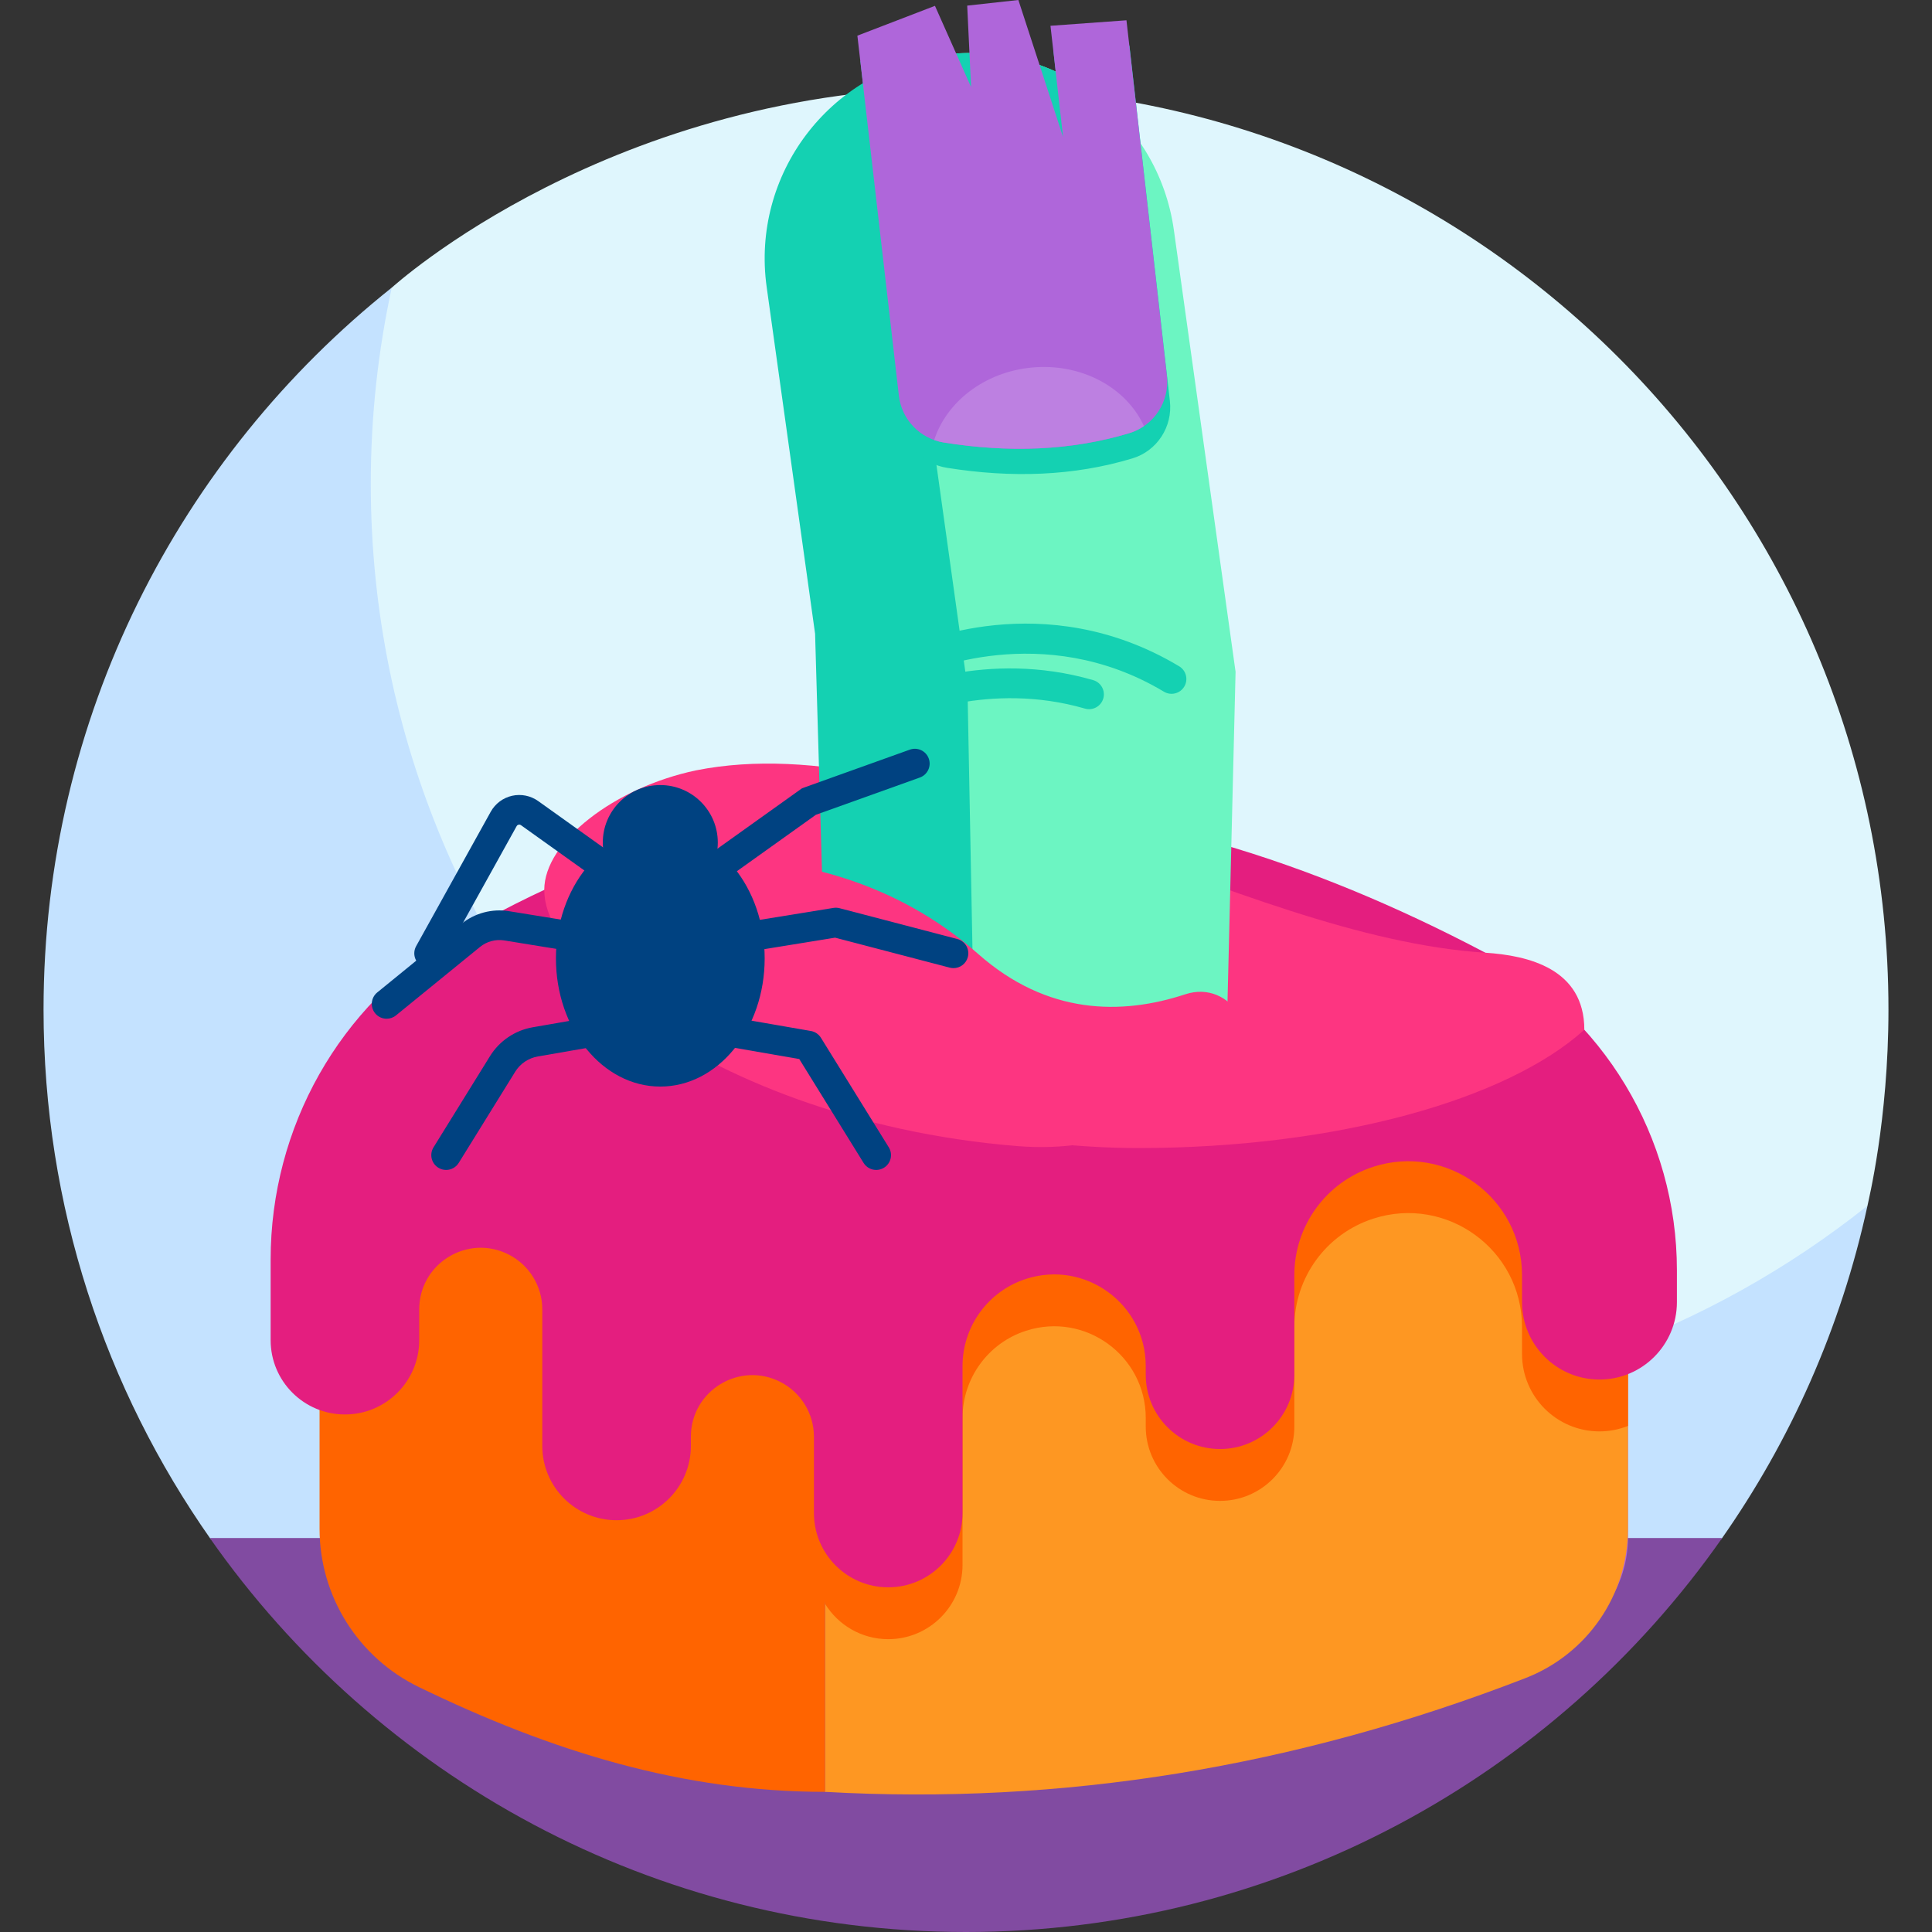 <svg id="Layer_1" enable-background="new 0 0 512 512" height="512" viewBox="0 0 512 512" width="512" xmlns="http://www.w3.org/2000/svg"><rect x="0" y="0" width="512" height="512" fill="#333333" stroke="none"/><g><g><g><path d="m500.46 267.54c0-135.012-109.449-244.46-244.46-244.46-94.075 0-152.026 53.064-152.185 53.154 0 0-2.409 3.007-2.86 5.006-3.66 16.248-7.08 38.024-7.08 53.914 0 135.012 113.854 244.433 248.866 244.433 51.99 0 109.832-24.918 148.545-54.877.866-.67 3.614-5.173 3.614-5.173.17-1.042 5.56-22.507 5.56-51.997z" fill="#dff6fd"/></g><g><g><path d="m456.185 407.874c18.312-26.072 31.697-55.944 38.715-88.337-41.759 33.261-94.644 53.149-152.18 53.149-135.012 0-244.46-109.449-244.46-244.46 0-17.846 1.924-35.234 5.555-51.992-56.221 44.788-92.275 113.838-92.275 191.306 0 52.224 16.386 100.615 44.283 140.334z" fill="#c4e2ff"/></g></g></g><g><path d="m55.614 407.598c44.203 63.125 117.474 104.402 200.386 104.402 82.383 0 155.978-40.977 200.391-104.402z" fill="#814ba1"/></g><g><g><path d="m218.65 334.387v140.473l187.466-36.646c14.707-2.875 25.319-15.762 25.319-30.748v-114.674z" fill="#af66da"/></g><g><path d="m218.65 334.387v140.473c62.701 3.548 124.561-6.496 185.582-30.132 16.363-6.338 27.204-22.016 27.204-39.564v-112.372z" fill="#fe9722"/></g><g><path d="m218.65 334.387v140.473c-37.533 0-72.225-10.581-107.649-27.773-16.073-7.801-26.314-24.064-26.314-41.93v-112.365z" fill="#ff6400"/></g><g><path d="m423.878 379.336c2.672 0 5.217-.526 7.558-1.455v-75.404c-1.725-2.958-3.605-5.824-5.641-8.582l-222.895 40.045 15.75 91.095c3.469 5.612 9.659 9.364 16.741 9.364 10.874 0 19.688-8.815 19.688-19.688v-38.939c0-10.535 6.794-19.867 16.819-23.104 15.678-5.062 31.737 6.629 31.737 23.104v2.29c0 10.874 8.815 19.688 19.688 19.688 10.874 0 19.688-8.815 19.688-19.688v-26.39c0-13.092 8.443-24.689 20.901-28.712 19.483-6.29 39.441 8.238 39.441 28.712v7.14c.002 11.335 9.19 20.524 20.525 20.524z" fill="#ff6400"/></g><g><path d="m120.028 248.586c-30.091 17.714-48.306 50.28-48.306 85.198v21.375c0 10.874 8.815 19.688 19.688 19.688 10.874 0 19.688-8.815 19.688-19.688v-8.164c0-12.195 12.897-20.075 23.748-14.51 5.443 2.791 8.866 8.394 8.866 14.51v36.192c0 10.874 8.815 19.688 19.688 19.688 10.874 0 19.688-8.815 19.688-19.688v-2.439c0-12.195 12.897-20.075 23.748-14.51 5.443 2.791 8.866 8.394 8.866 14.51v20.219c0 10.874 8.815 19.688 19.688 19.688 10.874 0 19.688-8.815 19.688-19.688v-38.939c0-10.535 6.794-19.867 16.819-23.104 15.678-5.062 31.737 6.629 31.737 23.104v2.291c0 10.874 8.815 19.688 19.688 19.688 10.874 0 19.688-8.815 19.688-19.688v-26.39c0-13.092 8.443-24.689 20.901-28.712 19.483-6.29 39.441 8.238 39.441 28.712v7.14c0 11.335 9.189 20.524 20.524 20.524 11.335 0 20.524-9.189 20.524-20.524v-8.412c0-35.304-19.551-67.71-50.78-84.176-94.214-49.675-185.702-55.633-273.592-3.895z" fill="#e41e7f"/></g><g><path d="m393.621 252.481c-65.716-4.228-146.55-60.821-209.194-48.322-21.501 4.539-40.191 18.847-40.191 31.668 0 29.511 85.754 68.417 157.426 68.417 52.544 0 97.792-12.858 118.203-31.35 0-16.212-14.909-19.684-26.244-20.413z" fill="#fd3581"/></g><g><g><path d="m311.093 60.996c-4.162-29.802-31.695-50.584-61.494-46.423-3.867.54-7.578 1.481-11.107 2.762v277.525l86.551-18.724 2.396-98.104z" fill="#6cf5c2"/></g></g><g><path d="m249.599 14.574c-29.8 4.162-50.585 31.694-46.423 61.494l12.832 91.882 2.311 79.654c-2.862 8.659-5.977 15.2-7.957 20.564h47.671l-1.647-86.115-12.832-91.882c-4.162-29.8 43.706-47.531 46.423-61.494.251-1.288 2.593-.299 3.882-.386-11.562-10.541-27.554-16.05-44.26-13.717z" fill="#14d1b2"/></g><g><path d="m153.914 231.547s60.466-18.381 105.304 21.256c18.298 16.176 37.991 16.261 54.892 10.695 12.244-4.032 21.421 11.327 11.938 20.058-13.63 12.55-32.142 22.124-56.344 20.178-86.689-6.971-142.116-59.447-115.79-72.187z" fill="#fd3581"/></g><g><path d="m228.004 16.151 10.994 95.399c.73 6.339 5.602 11.408 11.903 12.416 17.23 2.755 33.696 2.201 49.207-2.49 6.54-1.978 10.696-8.399 9.924-15.187l-10.718-94.212-20.137 1.456 3.339 29.482-11.848-36.315-13.561 1.491 1.03 21.588-9.575-21.533z" fill="#14d1b2"/></g><g><path d="m227.214 9.451 10.994 95.399c.73 6.339 5.602 11.408 11.903 12.416 17.23 2.755 33.696 2.201 49.207-2.49 6.54-1.978 10.696-8.399 9.924-15.187l-10.719-94.212-20.137 1.456 3.339 29.482-11.846-36.315-13.561 1.491 1.03 21.588-9.575-21.533z" fill="#af66da"/></g><g><path d="m303.164 112.919c-4.645-10.203-16.587-16.804-29.836-15.507-12.51 1.225-22.511 9.132-25.758 19.195.816.291 1.662.518 2.541.658 17.23 2.755 33.696 2.201 49.207-2.49 1.403-.424 2.687-1.063 3.846-1.856z" fill="#bd80e1"/></g><g><path d="m310.468 183.868c-.688 0-1.384-.181-2.017-.561-32.204-19.324-64.032-4.923-64.35-4.774-1.967.913-4.3.064-5.217-1.897-.916-1.962-.074-4.294 1.886-5.215 1.446-.68 35.835-16.379 71.722 5.152 1.859 1.116 2.462 3.527 1.347 5.388-.736 1.227-2.037 1.906-3.371 1.907z" fill="#14d1b2"/></g><g><path d="m238.307 190.738c-1.479 0-2.896-.838-3.562-2.265-.916-1.962-.074-4.294 1.886-5.215.989-.465 24.557-11.281 53.072-3.016 2.083.604 3.282 2.781 2.679 4.864s-2.78 3.28-4.864 2.679c-25.574-7.414-47.339 2.484-47.556 2.585-.537.25-1.1.368-1.655.368z" fill="#14d1b2"/></g><g><ellipse cx="174.987" cy="253.978" fill="#004281" rx="27.659" ry="33.974"/></g><g><path d="m113.715 256.567c-.645 0-1.298-.159-1.901-.494-1.896-1.053-2.58-3.442-1.528-5.339l19.758-35.604c1.192-2.151 3.254-3.696 5.654-4.238 2.396-.541 4.925-.032 6.928 1.398l30.438 21.743c1.765 1.261 2.174 3.713.913 5.478-1.261 1.766-3.714 2.174-5.478.913l-30.439-21.743c-.237-.171-.477-.164-.633-.128-.157.035-.374.131-.517.387l-19.758 35.604c-.718 1.294-2.057 2.023-3.437 2.023z" fill="#004281"/></g><g><path d="m102.459 269.976c-1.14 0-2.271-.494-3.046-1.446-1.37-1.682-1.117-4.155.563-5.524l22.277-18.147c3.537-2.881 8.148-4.112 12.649-3.384l36.799 5.97c2.141.348 3.595 2.364 3.247 4.505-.347 2.141-2.361 3.595-4.505 3.247l-36.799-5.97c-2.289-.373-4.633.255-6.431 1.72l-22.277 18.147c-.727.593-1.605.882-2.477.882z" fill="#004281"/></g><g><path d="m118.223 310.046c-.705 0-1.42-.189-2.063-.589-1.844-1.142-2.413-3.562-1.271-5.405l14.967-24.168c2.503-4.043 6.627-6.829 11.312-7.643l36.429-6.324c2.133-.366 4.169 1.061 4.541 3.197.37 2.137-1.061 4.17-3.197 4.541l-36.429 6.324c-2.478.43-4.656 1.901-5.979 4.039l-14.968 24.168c-.742 1.201-2.027 1.86-3.342 1.86z" fill="#004281"/></g><g><path d="m179.65 241.156c-1.225 0-2.432-.571-3.198-1.645-1.261-1.765-.852-4.217.913-5.478l35.184-25.133 28.566-10.237c2.047-.732 4.291.33 5.021 2.371.731 2.042-.33 4.29-2.371 5.021l-27.54 9.87-34.296 24.498c-.691.496-1.489.733-2.279.733z" fill="#004281"/></g><g><path d="m252.69 256.567c-.329 0-.663-.042-.996-.129l-30.387-7.947-41.323 6.704c-2.141.348-4.157-1.106-4.505-3.247s1.106-4.157 3.247-4.505l42.143-6.837c.541-.089 1.092-.062 1.622.077l31.189 8.157c2.099.549 3.354 2.694 2.806 4.792-.462 1.766-2.054 2.935-3.796 2.935z" fill="#004281"/></g><g><path d="m232.205 310.046c-1.314 0-2.6-.659-3.342-1.859l-17.05-27.53-40.326-7.001c-2.137-.371-3.567-2.404-3.197-4.541.371-2.137 2.404-3.563 4.541-3.197l42.063 7.303c1.105.192 2.076.848 2.666 1.802l17.979 29.03c1.143 1.844.573 4.264-1.271 5.405-.643.398-1.358.588-2.063.588z" fill="#004281"/></g><g><circle cx="174.987" cy="223.288" fill="#004281" r="15.238"/></g></g></g></svg>